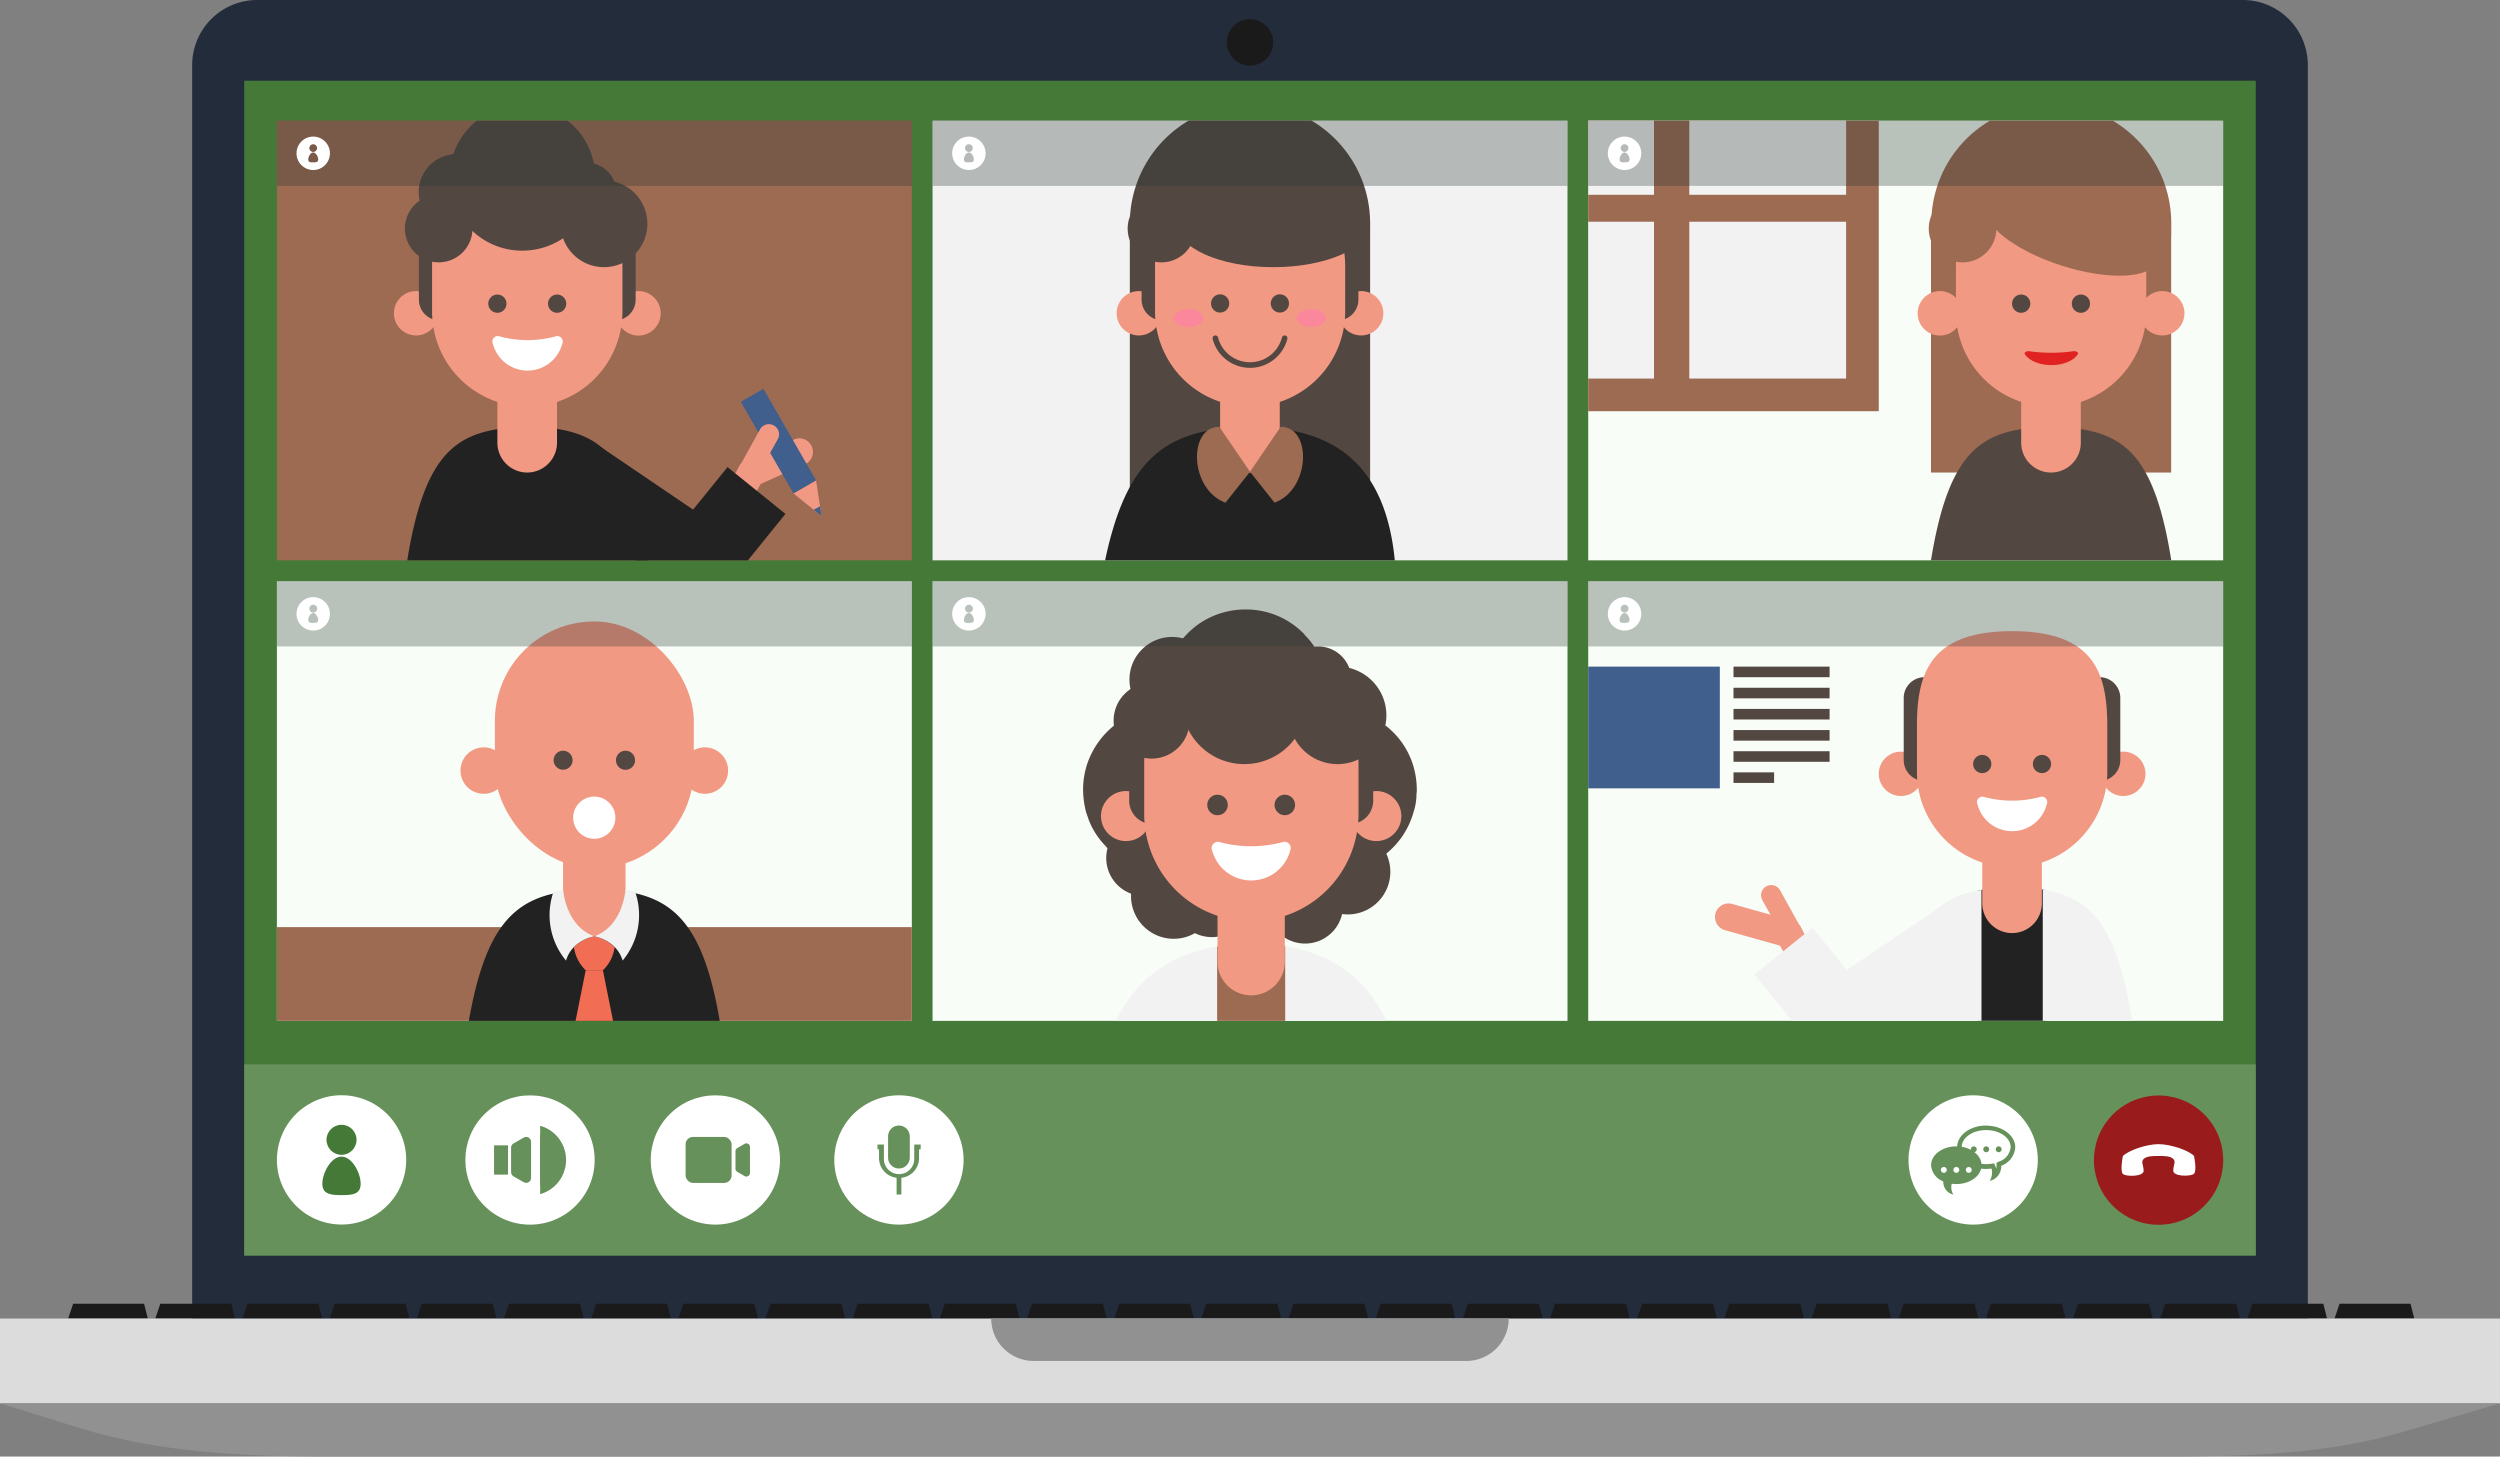 <svg xmlns="http://www.w3.org/2000/svg" viewBox="0 0 461.02 268.6"><rect x="0" y="0" width="461.02" height="268.6" fill="#808080" stroke="none"/><defs><style>.cls-1{fill:#222c3b;}.cls-2{fill:#457938;}.cls-3{fill:#66915b;}.cls-4{fill:#1a1a1a;}.cls-5{fill:#dcdcdc;}.cls-6{fill:#919191;}.cls-7{fill:#f8fdf7;}.cls-8{fill:#9d6a52;}.cls-9{fill:#f29983;}.cls-10{fill:#212221;}.cls-11{fill:#534741;}.cls-12{fill:#fff;}.cls-13{fill:#f16d53;}.cls-14{fill:#f2f2f2;}.cls-15{fill:none;stroke:#534741;stroke-linecap:round;stroke-linejoin:round;stroke-width:1.03px;}.cls-16{fill:#ff7bac;opacity:0.6;}.cls-17{fill:#415f8c;}.cls-18{fill:#991b1b;}.cls-19{fill:#e02222;}.cls-20{fill:#27332f;opacity:0.3;}</style></defs><g id="Layer_2" data-name="Layer 2"><g id="objects"><path class="cls-1" d="M47.44,0H413.58a12,12,0,0,1,12,12V243.51a0,0,0,0,1,0,0H35.44a0,0,0,0,1,0,0V12a12,12,0,0,1,12-12Z"/><rect class="cls-2" x="45.04" y="14.88" width="370.94" height="216.65"/><rect class="cls-3" x="45.04" y="196.28" width="370.94" height="35.25"/><path class="cls-4" d="M234.78,7.82a4.27,4.27,0,1,1-4.27-4.27A4.27,4.27,0,0,1,234.78,7.82Z"/><polygon class="cls-4" points="26.57 240.42 13.49 240.42 12.57 243.15 27.26 243.15 26.57 240.42"/><polygon class="cls-4" points="42.65 240.42 29.56 240.42 28.64 243.15 43.34 243.15 42.65 240.42"/><polygon class="cls-4" points="58.72 240.42 45.64 240.42 44.72 243.15 59.41 243.15 58.72 240.42"/><polygon class="cls-4" points="74.8 240.42 61.71 240.42 60.79 243.15 75.49 243.15 74.8 240.42"/><polygon class="cls-4" points="90.87 240.42 77.79 240.42 76.87 243.15 91.56 243.15 90.87 240.42"/><polygon class="cls-4" points="106.95 240.42 93.86 240.42 92.94 243.15 107.64 243.15 106.95 240.42"/><polygon class="cls-4" points="123.02 240.42 109.94 240.42 109.02 243.15 123.71 243.15 123.02 240.42"/><polygon class="cls-4" points="139.1 240.42 126.01 240.42 125.09 243.15 139.79 243.15 139.1 240.42"/><polygon class="cls-4" points="155.17 240.42 142.09 240.42 141.17 243.15 155.86 243.15 155.17 240.42"/><polygon class="cls-4" points="171.25 240.42 158.16 240.42 157.24 243.15 171.94 243.15 171.25 240.42"/><polygon class="cls-4" points="187.32 240.42 174.24 240.42 173.31 243.15 188.01 243.15 187.32 240.42"/><polygon class="cls-4" points="203.4 240.42 190.31 240.42 189.39 243.15 204.09 243.15 203.4 240.42"/><polygon class="cls-4" points="219.47 240.42 206.38 240.42 205.47 243.15 220.16 243.15 219.47 240.42"/><polygon class="cls-4" points="235.55 240.42 222.46 240.42 221.54 243.15 236.24 243.15 235.55 240.42"/><polygon class="cls-4" points="251.62 240.42 238.53 240.42 237.61 243.15 252.31 243.15 251.62 240.42"/><polygon class="cls-4" points="267.69 240.42 254.61 240.42 253.69 243.15 268.38 243.15 267.69 240.42"/><polygon class="cls-4" points="283.77 240.42 270.68 240.42 269.76 243.15 284.46 243.15 283.77 240.42"/><polygon class="cls-4" points="299.85 240.42 286.76 240.42 285.84 243.15 300.53 243.15 299.85 240.42"/><polygon class="cls-4" points="315.92 240.42 302.83 240.42 301.91 243.15 316.61 243.15 315.92 240.42"/><polygon class="cls-4" points="332 240.42 318.91 240.42 317.99 243.15 332.68 243.15 332 240.42"/><polygon class="cls-4" points="348.07 240.42 334.98 240.42 334.06 243.15 348.76 243.15 348.07 240.42"/><polygon class="cls-4" points="364.14 240.42 351.06 240.42 350.14 243.15 364.83 243.15 364.14 240.42"/><polygon class="cls-4" points="380.22 240.42 367.13 240.42 366.21 243.15 380.91 243.15 380.22 240.42"/><polygon class="cls-4" points="396.29 240.42 383.21 240.42 382.29 243.15 396.98 243.15 396.29 240.42"/><polygon class="cls-4" points="412.37 240.42 399.28 240.42 398.36 243.15 413.06 243.15 412.37 240.42"/><polygon class="cls-4" points="428.44 240.42 415.36 240.42 414.44 243.15 429.13 243.15 428.44 240.42"/><polygon class="cls-4" points="444.52 240.42 431.43 240.42 430.51 243.15 445.21 243.15 444.52 240.42"/><rect class="cls-5" y="243.15" width="461.02" height="15.64"/><path class="cls-6" d="M399,268.6H61.26c-15.82,0-31.54-.61-46.65-5.29L0,258.79H461l-17.44,5.14C429.1,268.2,414.08,268.6,399,268.6Z"/><path class="cls-6" d="M182.79,243.15h95.43a0,0,0,0,1,0,0v0a7.82,7.82,0,0,1-7.82,7.82H190.61a7.82,7.82,0,0,1-7.82-7.82v0A0,0,0,0,1,182.79,243.15Z"/><rect class="cls-7" x="51.06" y="107.18" width="117.09" height="81.08"/><rect class="cls-8" x="51.06" y="170.97" width="117.09" height="17.28"/><path class="cls-9" d="M93.48,142.09a4.28,4.28,0,1,1-4.28-4.27A4.28,4.28,0,0,1,93.48,142.09Z"/><path class="cls-9" d="M125.71,142.09a4.28,4.28,0,1,0,4.28-4.27A4.28,4.28,0,0,0,125.71,142.09Z"/><path class="cls-10" d="M132.72,188.25H86.46c3.06-17.41,8.33-22.37,17.39-23.82a33.81,33.81,0,0,1,5.8-.47,39.49,39.49,0,0,1,5.69.41C124.44,165.82,129.77,170.84,132.72,188.25Z"/><rect class="cls-9" x="91.26" y="114.6" width="36.68" height="45.51" rx="18.34"/><path class="cls-9" d="M109.6,172.66h0a5.65,5.65,0,0,1-5.77-5.63v-14.5h11.53V167A5.65,5.65,0,0,1,109.6,172.66Z"/><path class="cls-11" d="M105.59,140.2a1.75,1.75,0,1,1-1.75-1.76A1.75,1.75,0,0,1,105.59,140.2Z"/><path class="cls-11" d="M117.11,140.2a1.76,1.76,0,1,1-1.76-1.76A1.76,1.76,0,0,1,117.11,140.2Z"/><path class="cls-12" d="M113.48,150.79a3.89,3.89,0,1,1-3.89-3.89A3.89,3.89,0,0,1,113.48,150.79Z"/><path class="cls-13" d="M109.6,172.66a7.42,7.42,0,0,0-3.76,2,7.26,7.26,0,0,0,2.17,4.27h3.17a7.26,7.26,0,0,0,2.17-4.27A7.41,7.41,0,0,0,109.6,172.66Z"/><polygon class="cls-13" points="113.05 188.25 111.18 178.91 109.6 178.91 109.23 178.91 108.01 178.91 106.14 188.25 109.59 188.25 109.59 188.11 109.6 188.25 113.05 188.25"/><path class="cls-14" d="M103.85,164.05s.4,6.69,5.75,8.61c0,0-4.09.64-5.22,4.48a13.1,13.1,0,0,1-2.29-12.74Z"/><path class="cls-14" d="M115.34,164.05s-.4,6.69-5.74,8.61c0,0,4.08.64,5.22,4.48a13.13,13.13,0,0,0,2.29-12.74Z"/><rect class="cls-14" x="171.97" y="22.25" width="117.09" height="81.08"/><path class="cls-11" d="M252.66,41.26c0,.55,0,1.14,0,1.69a20.64,20.64,0,0,1-2.13,7.82,18.69,18.69,0,0,1-2.43,4,10.89,10.89,0,0,1-1.38,1.64,21.91,21.91,0,0,1-16.14,7,21,21,0,0,1-6.34-.94,22,22,0,0,1-9.85-6.09A11,11,0,0,1,213,54.73a19.11,19.11,0,0,1-2.43-4A19.08,19.08,0,0,1,208.69,45a15.11,15.11,0,0,1-.3-2.08c0-.55,0-1.14,0-1.69s0-.94,0-1.38a22,22,0,0,1,10.85-17.63h22.58A22,22,0,0,1,252.66,41.26Z"/><path class="cls-11" d="M252.66,43V91.27c.05,0,.05,0,0,0H208.35V43Z"/><path class="cls-9" d="M214.1,57.77A4.09,4.09,0,1,1,210,53.68,4.09,4.09,0,0,1,214.1,57.77Z"/><path class="cls-9" d="M246.92,57.77A4.09,4.09,0,1,0,251,53.68,4.09,4.09,0,0,0,246.92,57.77Z"/><path class="cls-11" d="M214.35,40h-3.83V55.26a3.83,3.83,0,0,0,3.83,3.82h0Z"/><path class="cls-11" d="M246.67,40h3.83V55.26a3.83,3.83,0,0,1-3.83,3.82h0Z"/><path class="cls-10" d="M257.21,103.33H203.79c3.52-16.7,9.61-22.43,20.05-24.1a38.78,38.78,0,0,1,6.69-.53,38,38,0,0,1,6.62.53C247.6,80.84,255.64,87.14,257.21,103.33Z"/><path class="cls-9" d="M230.51,75h0A17.55,17.55,0,0,1,213,57.46V49a17.54,17.54,0,0,1,17.55-17.54h0A17.54,17.54,0,0,1,248.06,49v8.45A17.55,17.55,0,0,1,230.51,75Z"/><path class="cls-9" d="M230.51,87.14h0A5.51,5.51,0,0,1,225,81.63V67.76h11V81.63A5.51,5.51,0,0,1,230.51,87.14Z"/><path class="cls-11" d="M226.68,56A1.68,1.68,0,1,1,225,54.28,1.68,1.68,0,0,1,226.68,56Z"/><path class="cls-11" d="M237.7,56A1.68,1.68,0,1,1,236,54.28,1.68,1.68,0,0,1,237.7,56Z"/><path class="cls-15" d="M224.12,62.37a6.6,6.6,0,0,0,12.78,0"/><path class="cls-11" d="M220.41,42.15a6.23,6.23,0,1,1-6.23-6.23A6.22,6.22,0,0,1,220.41,42.15Z"/><path class="cls-11" d="M252.66,41.27c0,4.41-8,8-17.86,8S217,45.68,217,41.27s8-13.84,17.85-13.84S252.66,36.87,252.66,41.27Z"/><path class="cls-11" d="M235.44,30.59a8,8,0,1,1-8-8A8,8,0,0,1,235.44,30.59Z"/><path class="cls-11" d="M224.49,35.42a7,7,0,1,1-7-7A7,7,0,0,1,224.49,35.42Z"/><path class="cls-11" d="M246.92,35.44A5.45,5.45,0,1,1,241.47,30,5.45,5.45,0,0,1,246.92,35.44Z"/><path class="cls-8" d="M224.85,78.7c-5.78,0-5.55,11.51,1.13,14L230.51,87Z"/><path class="cls-8" d="M236.17,78.7c5.78,0,5.55,11.51-1.13,14L230.51,87Z"/><path class="cls-16" d="M221.89,58.67c0,.9-1.21,1.62-2.71,1.62s-2.72-.72-2.72-1.62S217.68,57,219.18,57,221.89,57.77,221.89,58.67Z"/><path class="cls-16" d="M244.53,58.67c0,.9-1.21,1.62-2.71,1.62s-2.71-.72-2.71-1.62S240.32,57,241.82,57,244.53,57.77,244.53,58.67Z"/><rect class="cls-8" x="51.06" y="22.25" width="117.09" height="81.08"/><path class="cls-9" d="M80.82,57.77a4.09,4.09,0,1,1-4.09-4.09A4.09,4.09,0,0,1,80.82,57.77Z"/><path class="cls-9" d="M113.64,57.77a4.1,4.1,0,1,0,4.09-4.09A4.09,4.09,0,0,0,113.64,57.77Z"/><path class="cls-11" d="M81.07,40H77.25V55.26a3.82,3.82,0,0,0,3.82,3.82h0Z"/><path class="cls-11" d="M113.39,40h3.83V55.26a3.82,3.82,0,0,1-3.83,3.82h0Z"/><path class="cls-10" d="M119.36,103.33H75.1c2.92-18,8-22.8,16.63-24.19a32.11,32.11,0,0,1,5.55-.44,36.35,36.35,0,0,1,5.45.39C111.44,80.48,116.54,85.28,119.36,103.33Z"/><path class="cls-9" d="M97.23,75h0A17.55,17.55,0,0,1,79.68,57.46V49A17.54,17.54,0,0,1,97.23,31.47h0A17.54,17.54,0,0,1,114.78,49v8.45A17.55,17.55,0,0,1,97.23,75Z"/><path class="cls-9" d="M97.23,87.14h0a5.51,5.51,0,0,1-5.51-5.51V67.76h11V81.63A5.52,5.52,0,0,1,97.23,87.14Z"/><path class="cls-11" d="M93.4,56a1.68,1.68,0,1,1-1.68-1.68A1.68,1.68,0,0,1,93.4,56Z"/><path class="cls-11" d="M104.42,56a1.68,1.68,0,1,1-1.68-1.68A1.68,1.68,0,0,1,104.42,56Z"/><path class="cls-12" d="M97.23,62.72A19.65,19.65,0,0,1,92,62a1,1,0,0,0-1.11,1.4,6.61,6.61,0,0,0,12.79,0,1,1,0,0,0-1.11-1.4A19.72,19.72,0,0,1,97.23,62.72Z"/><path class="cls-11" d="M87.13,42.15a6.23,6.23,0,1,1-6.22-6.23A6.21,6.21,0,0,1,87.13,42.15Z"/><path class="cls-11" d="M109.76,32.75a3.21,3.21,0,0,1-.05.69,9.31,9.31,0,0,1-.45,2.87,13.48,13.48,0,0,1-2.18,4.51,14.23,14.23,0,0,1-3.17,3.07,13.48,13.48,0,0,1-7.62,2.33,13.28,13.28,0,0,1-9.21-3.67,4.82,4.82,0,0,1-.54-.59,12.74,12.74,0,0,1-2.73-4.21c-.15-.45-.29-.84-.44-1.29a15.09,15.09,0,0,1-.5-3.71,13.35,13.35,0,0,1,.7-4.26,13.68,13.68,0,0,1,4.35-6.24h16.74a13.08,13.08,0,0,1,4.85,7.92A14.65,14.65,0,0,1,109.76,32.75Z"/><path class="cls-11" d="M119.38,41.27a8,8,0,1,1-8-8A8,8,0,0,1,119.38,41.27Z"/><path class="cls-11" d="M91.21,35.42a7,7,0,1,1-7-7A7,7,0,0,1,91.21,35.42Z"/><path class="cls-11" d="M113.64,35.44A5.45,5.45,0,1,1,108.19,30,5.45,5.45,0,0,1,113.64,35.44Z"/><path class="cls-9" d="M148.09,85.75l-8.93,4a2.51,2.51,0,0,1-3.1-1.73h0a2.52,2.52,0,0,1,1.74-3.1l8.93-4a2.51,2.51,0,0,1,3.09,1.74h0A2.5,2.5,0,0,1,148.09,85.75Z"/><rect class="cls-17" x="141.15" y="71.61" width="4.81" height="19.5" transform="translate(-21.45 82.38) rotate(-29.9)"/><polygon class="cls-9" points="151.49 95.16 146.33 91.01 150.5 88.61 151.49 95.16"/><polygon class="cls-17" points="151.49 95.16 150.04 94 151.22 93.37 151.49 95.16"/><path class="cls-9" d="M140.75,88.4l-5.67,10.09a2.5,2.5,0,0,1-3.41,1h0a2.5,2.5,0,0,1-1-3.41l5.66-10.1a2.51,2.51,0,0,1,3.42-1h0A2.51,2.51,0,0,1,140.75,88.4Z"/><path class="cls-9" d="M143.42,81l-4,7.22a1.87,1.87,0,0,1-2.54.72h0a1.88,1.88,0,0,1-.72-2.55l4-7.22a1.87,1.87,0,0,1,2.55-.71h0A1.86,1.86,0,0,1,143.42,81Z"/><polygon class="cls-10" points="117.28 103.33 105.8 95.12 110.8 82.44 127.81 93.98 134.16 86.14 144.84 94.77 137.92 103.33 117.28 103.33"/><rect class="cls-7" x="292.88" y="22.25" width="117.09" height="81.08"/><rect class="cls-8" x="292.88" y="22.25" width="53.58" height="53.58"/><rect class="cls-14" x="311.52" y="40.89" width="28.92" height="28.92"/><rect class="cls-14" x="292.88" y="40.89" width="12.13" height="28.92"/><rect class="cls-14" x="311.52" y="22.25" width="28.92" height="13.67"/><rect class="cls-14" x="292.88" y="22.25" width="12.13" height="13.67"/><rect class="cls-7" x="171.97" y="107.18" width="117.09" height="81.08"/><rect class="cls-7" x="292.88" y="107.18" width="117.09" height="81.08"/><rect class="cls-17" x="292.88" y="122.93" width="24.27" height="22.45"/><rect class="cls-11" x="319.67" y="122.93" width="17.72" height="1.95"/><rect class="cls-11" x="319.67" y="126.83" width="17.72" height="1.95"/><rect class="cls-11" x="319.67" y="130.73" width="17.72" height="1.95"/><rect class="cls-11" x="319.67" y="134.63" width="17.72" height="1.95"/><rect class="cls-11" x="319.67" y="138.53" width="17.72" height="1.95"/><rect class="cls-11" x="319.67" y="142.43" width="7.49" height="1.95"/><circle class="cls-12" cx="131.92" cy="213.91" r="11.92" transform="translate(-112.62 155.93) rotate(-45)"/><rect class="cls-3" x="126.43" y="209.66" width="8.48" height="8.48" rx="1.36"/><path class="cls-3" d="M137.3,216.87l-1.35-.78a.65.65,0,0,1-.32-.57v-3.23a.65.65,0,0,1,.32-.57l1.35-.78a.66.66,0,0,1,1,.57v4.79A.66.66,0,0,1,137.3,216.87Z"/><circle class="cls-12" cx="62.98" cy="213.91" r="11.92" transform="translate(-159.67 226.05) rotate(-76.72)"/><circle class="cls-2" cx="62.98" cy="210.19" r="2.77"/><path class="cls-2" d="M66.51,218.29c0,2-1.58,2.1-3.53,2.1s-3.54-.15-3.54-2.1,1.58-5,3.54-5S66.51,216.33,66.51,218.29Z"/><circle class="cls-12" cx="165.77" cy="213.91" r="11.92" transform="translate(-68.84 79.02) rotate(-22.33)"/><path class="cls-3" d="M165.77,215.48h0a2,2,0,0,1-2-2v-3.92a2,2,0,0,1,2-2h0a2,2,0,0,1,2,2v3.92A2,2,0,0,1,165.77,215.48Z"/><rect class="cls-3" x="165.34" y="216.78" width="0.88" height="3.5"/><path class="cls-3" d="M165.77,217.22a3.67,3.67,0,0,1-3.67-3.67v-1.61h-.28v-.88H163v2.49a2.8,2.8,0,1,0,5.59,0l0-2.49h1.19v.88h-.3l0,1.61A3.67,3.67,0,0,1,165.77,217.22Z"/><circle class="cls-18" cx="398.04" cy="213.91" r="11.92" transform="translate(-27.91 364.75) rotate(-47.75)"/><path class="cls-12" d="M404.6,213.16c-1.09-1.09-4.44-2.18-6.57-2.17s-5.46,1.1-6.56,2.2c0,0-.54,2.73,0,3.28s3.83.54,3.83-.56-.55-1.64,0-2.18,1.64-.56,2.74-.56,2.19,0,2.73.55,0,1.09,0,2.18,3.28,1.09,3.83.54S404.6,213.16,404.6,213.16Z"/><circle class="cls-12" cx="97.74" cy="213.91" r="11.92" transform="translate(-122.63 131.77) rotate(-45)"/><path class="cls-3" d="M96.57,218l-1.87-1.07a.93.93,0,0,1-.45-.79v-4.49a.93.93,0,0,1,.45-.79l1.87-1.07a.9.9,0,0,1,1.36.78v6.65A.9.9,0,0,1,96.57,218Z"/><path class="cls-3" d="M99.61,216.6a3.23,3.23,0,0,0,0-5.39"/><path class="cls-3" d="M99.61,218.64a5.06,5.06,0,0,0,0-9.47"/><path class="cls-3" d="M99.61,220.21a6.55,6.55,0,0,0,0-12.61"/><rect class="cls-3" x="91.11" y="211.21" width="2.57" height="5.4"/><circle class="cls-12" cx="363.86" cy="213.91" r="11.92" transform="translate(-53.98 154.28) rotate(-22.33)"/><path class="cls-3" d="M366.27,208.4c2.49,0,4.51,1.41,4.51,3.14a3.09,3.09,0,0,1-2.09,2.64l-.51.23,0,.55a2.31,2.31,0,0,1-.06.57,2.16,2.16,0,0,0-.13-.41l-.25-.58-.63.08a6.44,6.44,0,0,1-.86.06c-2.48,0-4.5-1.41-4.5-3.14s2-3.14,4.5-3.14m0-.84c-2.94,0-5.34,1.78-5.34,4s2.4,4,5.34,4a7.5,7.5,0,0,0,1-.07,2.88,2.88,0,0,1-.34,2.28,2.73,2.73,0,0,0,2.13-2.79,3.91,3.91,0,0,0,2.59-3.4c0-2.2-2.4-4-5.35-4Z"/><path class="cls-3" d="M364.52,211.94a.54.54,0,0,1-.54.54.54.54,0,1,1,0-1.08A.54.54,0,0,1,364.52,211.94Z"/><path class="cls-3" d="M366.82,211.94a.55.55,0,0,1-.55.54.54.54,0,1,1,0-1.08A.55.55,0,0,1,366.82,211.94Z"/><path class="cls-3" d="M369.12,211.94a.55.55,0,0,1-.55.54.54.54,0,0,1,0-1.08A.55.55,0,0,1,369.12,211.94Z"/><path class="cls-3" d="M360.76,211.4c-2.57,0-4.65,1.55-4.65,3.46a3.43,3.43,0,0,0,2.25,3,2.39,2.39,0,0,0,1.86,2.43,2.53,2.53,0,0,1-.3-2,5.73,5.73,0,0,0,.84.06c2.57,0,4.65-1.55,4.65-3.46S363.33,211.4,360.76,211.4Zm-2.3,4.88a.54.54,0,1,1,0-1.08.54.54,0,1,1,0,1.08Zm2.3,0a.54.54,0,1,1,0-1.08.54.54,0,1,1,0,1.08Zm2.3,0a.54.54,0,1,1,.54-.54A.54.54,0,0,1,363.06,216.28Z"/><circle class="cls-9" cx="350.55" cy="142.7" r="4.09"/><path class="cls-9" d="M387.46,142.7a4.09,4.09,0,1,0,4.09-4.09A4.09,4.09,0,0,0,387.46,142.7Z"/><path class="cls-11" d="M354.89,124.88h0a3.83,3.83,0,0,0-3.83,3.82v11.48a3.84,3.84,0,0,0,3.83,3.83h0Z"/><path class="cls-11" d="M387.21,124.88h0A3.83,3.83,0,0,1,391,128.7v11.48a3.84,3.84,0,0,1-3.83,3.83h0Z"/><path class="cls-10" d="M377.29,164.15l-.75-.13a36,36,0,0,0-5.44-.4,32.07,32.07,0,0,0-5.55.45l-.75.13v24.05h12.49Z"/><path class="cls-14" d="M376.7,188.25h16.48c-2.81-17.94-7.86-22.79-16.48-24.21Z"/><path class="cls-14" d="M365.4,164.09c-8.57,1.42-13.58,6.22-16.48,24.16H365.4Z"/><path class="cls-9" d="M371.05,159.94h0a17.55,17.55,0,0,1-17.55-17.55v-8.45c0-9.69,2.32-17.55,17.55-17.55s17.55,7.86,17.55,17.55v8.45A17.55,17.55,0,0,1,371.05,159.94Z"/><path class="cls-9" d="M371.05,172.07h0a5.52,5.52,0,0,1-5.51-5.52V152.69h11v13.86A5.51,5.51,0,0,1,371.05,172.07Z"/><path class="cls-11" d="M367.22,140.88a1.68,1.68,0,1,1-1.68-1.67A1.68,1.68,0,0,1,367.22,140.88Z"/><path class="cls-11" d="M378.24,140.88a1.68,1.68,0,1,1-1.68-1.67A1.68,1.68,0,0,1,378.24,140.88Z"/><path class="cls-12" d="M371.05,147.64a19.33,19.33,0,0,1-5.29-.71,1,1,0,0,0-1.1,1.4,6.6,6.6,0,0,0,12.78,0,1,1,0,0,0-1.1-1.4A19.33,19.33,0,0,1,371.05,147.64Z"/><path class="cls-11" d="M214.56,127.55a3.42,3.42,0,0,1,.06-.78,10.43,10.43,0,0,1,.5-3.23,15.29,15.29,0,0,1,2.45-5.07,15.86,15.86,0,0,1,3.57-3.46,15.18,15.18,0,0,1,8.58-2.62,14.94,14.94,0,0,1,10.37,4.13,5.36,5.36,0,0,1,.61.67,14.15,14.15,0,0,1,3.07,4.73l.5,1.45a16.93,16.93,0,0,1,.56,4.18,15.23,15.23,0,0,1-.78,4.8,15.38,15.38,0,0,1-4.91,7H220.3a14.69,14.69,0,0,1-5.46-8.92A16.2,16.2,0,0,1,214.56,127.55Z"/><path class="cls-11" d="M224.31,165.24a7.87,7.87,0,1,1-7.86-7.86A7.86,7.86,0,0,1,224.31,165.24Z"/><path class="cls-11" d="M230.47,165.81a7,7,0,1,1-7-7A7,7,0,0,1,230.47,165.81Z"/><path class="cls-11" d="M218,158.23a7,7,0,1,1-7-7A7,7,0,0,1,218,158.23Z"/><path class="cls-11" d="M248.53,152.91a7.86,7.86,0,1,1-7.86,7.86A7.86,7.86,0,0,1,248.53,152.91Z"/><path class="cls-11" d="M249,144.21a7,7,0,1,1-7,7A7,7,0,0,1,249,144.21Z"/><path class="cls-11" d="M240.67,160a7,7,0,1,1-7,7A7,7,0,0,1,240.67,160Z"/><path class="cls-11" d="M220.7,161.73a6.14,6.14,0,1,1-6.14-6.13A6.14,6.14,0,0,1,220.7,161.73Z"/><path class="cls-11" d="M230,145.61a3.42,3.42,0,0,1-.06.78,10.73,10.73,0,0,1-.5,3.23,15.29,15.29,0,0,1-2.45,5.07,16.29,16.29,0,0,1-3.57,3.46,15.18,15.18,0,0,1-8.58,2.62,15,15,0,0,1-10.37-4.12,7.45,7.45,0,0,1-.62-.67,14.27,14.27,0,0,1-3.06-4.74c-.17-.5-.34-1-.5-1.45a16.93,16.93,0,0,1-.56-4.18,15.28,15.28,0,0,1,.78-4.8,15.44,15.44,0,0,1,4.91-7h18.84a14.77,14.77,0,0,1,5.46,8.92A16.29,16.29,0,0,1,230,145.61Z"/><path class="cls-11" d="M261.27,145.61a3.42,3.42,0,0,1-.06.78,10.43,10.43,0,0,1-.5,3.23,15.29,15.29,0,0,1-2.45,5.07,16.08,16.08,0,0,1-3.57,3.46,15.18,15.18,0,0,1-8.58,2.62,15,15,0,0,1-10.37-4.12,7.27,7.27,0,0,1-.61-.67,14.14,14.14,0,0,1-3.07-4.74l-.5-1.45a16.93,16.93,0,0,1-.56-4.18,15.28,15.28,0,0,1,.78-4.8,15.44,15.44,0,0,1,4.91-7h18.84a14.77,14.77,0,0,1,5.46,8.92A16.29,16.29,0,0,1,261.27,145.61Z"/><path class="cls-9" d="M212.25,150.48a4.61,4.61,0,1,1-4.6-4.6A4.6,4.6,0,0,1,212.25,150.48Z"/><path class="cls-9" d="M249.2,150.48a4.61,4.61,0,1,0,4.61-4.6A4.61,4.61,0,0,0,249.2,150.48Z"/><path class="cls-11" d="M212.53,130.42h-4.3v17.23a4.31,4.31,0,0,0,4.3,4.31h0Z"/><path class="cls-11" d="M248.92,130.42h4.31v17.23a4.31,4.31,0,0,1-4.31,4.31h0Z"/><path class="cls-14" d="M255.64,188.25H205.81c3.29-6.8,9-12.15,18.73-13.71a36.7,36.7,0,0,1,6.24-.5,40.89,40.89,0,0,1,6.13.45C246.72,176.05,252.46,181.45,255.64,188.25Z"/><path class="cls-8" d="M237,174.51l-.1,0a40.89,40.89,0,0,0-6.13-.45,36.7,36.7,0,0,0-6.24.5l-.08,0v13.69H237Z"/><path class="cls-9" d="M230.73,169.89h0A19.76,19.76,0,0,1,211,150.14v-9.52a19.76,19.76,0,0,1,19.76-19.75h0a19.76,19.76,0,0,1,19.76,19.75v9.52A19.76,19.76,0,0,1,230.73,169.89Z"/><path class="cls-9" d="M230.73,183.55h0a6.21,6.21,0,0,1-6.21-6.21V161.73h12.41v15.61A6.2,6.2,0,0,1,230.73,183.55Z"/><path class="cls-11" d="M226.41,148.44a1.89,1.89,0,1,1-1.88-1.89A1.89,1.89,0,0,1,226.41,148.44Z"/><path class="cls-11" d="M238.82,148.44a1.89,1.89,0,1,1-1.89-1.89A1.89,1.89,0,0,1,238.82,148.44Z"/><path class="cls-12" d="M230.73,156.05a22,22,0,0,1-5.95-.8,1.15,1.15,0,0,0-1.25,1.58,7.45,7.45,0,0,0,14.4,0,1.15,1.15,0,0,0-1.25-1.58A22.06,22.06,0,0,1,230.73,156.05Z"/><path class="cls-11" d="M219.36,132.89a7,7,0,1,1-7-7A7,7,0,0,1,219.36,132.89Z"/><path class="cls-11" d="M241.05,129.32a11.58,11.58,0,1,1-11.58-11.57A11.57,11.57,0,0,1,241.05,129.32Z"/><path class="cls-11" d="M255.66,131.91a9,9,0,1,1-9-9A9,9,0,0,1,255.66,131.91Z"/><path class="cls-11" d="M224,125.32a7.86,7.86,0,1,1-7.86-7.86A7.86,7.86,0,0,1,224,125.32Z"/><path class="cls-11" d="M249.2,125.35a6.14,6.14,0,1,1-6.13-6.14A6.12,6.12,0,0,1,249.2,125.35Z"/><path class="cls-8" d="M400.4,41.26c0,.55,0,1.14,0,1.69a22.23,22.23,0,0,1-15.84,19.51,20.52,20.52,0,0,1-6.29.94,21.74,21.74,0,0,1-6.24-.89,22.11,22.11,0,0,1-11.29-7.78,21.3,21.3,0,0,1-4.26-9.7,13.69,13.69,0,0,1-.29-2.08c-.05-.55-.05-1.14-.05-1.69a12.73,12.73,0,0,1,.05-1.38,21.92,21.92,0,0,1,10.79-17.63h22.63A22,22,0,0,1,400.4,41.26Z"/><rect class="cls-8" x="356.09" y="42.95" width="44.29" height="44.19"/><path class="cls-9" d="M361.83,57.77a4.1,4.1,0,1,1-4.09-4.09A4.09,4.09,0,0,1,361.83,57.77Z"/><path class="cls-9" d="M394.65,57.77a4.09,4.09,0,1,0,4.09-4.09A4.09,4.09,0,0,0,394.65,57.77Z"/><path class="cls-11" d="M400.4,103.33H356.09c2.92-18,8-22.8,16.63-24.19a32,32,0,0,1,5.55-.44,31.32,31.32,0,0,1,5.49.44C392.48,80.53,397.53,85.28,400.4,103.33Z"/><path class="cls-9" d="M378.24,75h0a17.55,17.55,0,0,1-17.55-17.55V49a17.54,17.54,0,0,1,17.55-17.54h0A17.54,17.54,0,0,1,395.79,49v8.45A17.55,17.55,0,0,1,378.24,75Z"/><path class="cls-9" d="M378.24,87.14h0a5.52,5.52,0,0,1-5.52-5.51V67.76h11V81.63A5.51,5.51,0,0,1,378.24,87.14Z"/><path class="cls-11" d="M374.4,56a1.68,1.68,0,1,1-1.67-1.68A1.67,1.67,0,0,1,374.4,56Z"/><path class="cls-11" d="M385.42,56a1.68,1.68,0,1,1-1.67-1.68A1.67,1.67,0,0,1,385.42,56Z"/><path class="cls-19" d="M378.24,65.05a28.16,28.16,0,0,1-4-.28c-.56-.08-1.05.24-.84.56.76,1.15,2.66,2,4.88,2s4.11-.81,4.88-2c.21-.32-.29-.64-.85-.56A28,28,0,0,1,378.24,65.05Z"/><path class="cls-8" d="M368.14,42.15a6.23,6.23,0,1,1-6.23-6.23A6.22,6.22,0,0,1,368.14,42.15Z"/><path class="cls-8" d="M397.85,48.1c-1.05,3.28-9,3.67-17.71.87s-14.95-7.71-13.9-11,11.4-11.24,20.13-8.44S398.89,44.83,397.85,48.1Z"/><path class="cls-8" d="M383.17,30.59a8,8,0,1,1-8-8A8,8,0,0,1,383.17,30.59Z"/><path class="cls-8" d="M372.22,35.42a7,7,0,1,1-7-7A7,7,0,0,1,372.22,35.42Z"/><path class="cls-8" d="M394.65,35.44A5.45,5.45,0,1,1,389.2,30,5.45,5.45,0,0,1,394.65,35.44Z"/><path class="cls-9" d="M318.09,171.53l11.14,3.13a2.52,2.52,0,0,0,3.1-1.74h0a2.51,2.51,0,0,0-1.74-3.09l-11.15-3.13a2.5,2.5,0,0,0-3.09,1.73h0A2.52,2.52,0,0,0,318.09,171.53Z"/><path class="cls-9" d="M327.64,173.32l5.67,10.1a2.5,2.5,0,0,0,3.41,1h0a2.51,2.51,0,0,0,1-3.42L332,170.87a2.51,2.51,0,0,0-3.42-1h0A2.5,2.5,0,0,0,327.64,173.32Z"/><path class="cls-9" d="M325,166l4,7.22a1.86,1.86,0,0,0,2.54.71h0a1.87,1.87,0,0,0,.72-2.54l-4-7.22a1.88,1.88,0,0,0-2.55-.72h0A1.87,1.87,0,0,0,325,166Z"/><polygon class="cls-14" points="351.12 188.25 362.6 180.05 357.59 167.37 340.57 178.9 334.24 171.06 323.55 179.7 330.47 188.25 351.12 188.25"/><rect class="cls-20" x="292.88" y="107.18" width="117.09" height="12.03"/><path class="cls-12" d="M299.58,110.12a3.08,3.08,0,1,0,3.08,3.07A3.08,3.08,0,0,0,299.58,110.12Zm0,1.4a.72.72,0,1,1-.71.72A.72.72,0,0,1,299.58,111.52Zm0,3.35c-.5,0-.91,0-.91-.55s.41-1.28.91-1.28.92.78.92,1.28S300.09,114.87,299.58,114.87Z"/><rect class="cls-20" x="292.88" y="22.25" width="117.09" height="12.03"/><path class="cls-12" d="M299.58,25.19a3.08,3.08,0,1,0,3.08,3.08A3.08,3.08,0,0,0,299.58,25.19Zm0,1.41a.71.71,0,1,1,0,1.42.71.71,0,0,1,0-1.42Zm0,3.34c-.5,0-.91,0-.91-.54s.41-1.28.91-1.28.92.77.92,1.28S300.09,29.94,299.58,29.94Z"/><rect class="cls-20" x="171.97" y="107.18" width="117.09" height="12.03"/><path class="cls-12" d="M178.67,110.12a3.08,3.08,0,1,0,3.08,3.07A3.08,3.08,0,0,0,178.67,110.12Zm0,1.4a.72.72,0,1,1-.71.72A.72.72,0,0,1,178.67,111.52Zm0,3.35c-.5,0-.91,0-.91-.55s.41-1.28.91-1.28.92.78.92,1.28S179.18,114.87,178.67,114.87Z"/><rect class="cls-20" x="171.97" y="22.25" width="117.09" height="12.03"/><path class="cls-12" d="M178.67,25.19a3.08,3.08,0,1,0,3.08,3.08A3.08,3.08,0,0,0,178.67,25.19Zm0,1.41a.71.71,0,1,1,0,1.42.71.71,0,0,1,0-1.42Zm0,3.34c-.5,0-.91,0-.91-.54s.41-1.28.91-1.28.92.77.92,1.28S179.18,29.94,178.67,29.94Z"/><rect class="cls-20" x="51.06" y="22.25" width="117.09" height="12.03"/><path class="cls-12" d="M57.76,25.19a3.08,3.08,0,1,0,3.08,3.08A3.08,3.08,0,0,0,57.76,25.19Zm0,1.41a.71.71,0,1,1,0,1.42.71.71,0,0,1,0-1.42Zm0,3.34c-.5,0-.91,0-.91-.54s.41-1.28.91-1.28.92.77.92,1.28S58.27,29.94,57.76,29.94Z"/><rect class="cls-20" x="51.06" y="107.18" width="117.09" height="12.03"/><path class="cls-12" d="M57.76,110.12a3.08,3.08,0,1,0,3.08,3.07A3.08,3.08,0,0,0,57.76,110.12Zm0,1.4a.72.72,0,1,1-.71.72A.72.72,0,0,1,57.76,111.52Zm0,3.35c-.5,0-.91,0-.91-.55s.41-1.28.91-1.28.92.78.92,1.28S58.27,114.87,57.76,114.87Z"/></g></g></svg>